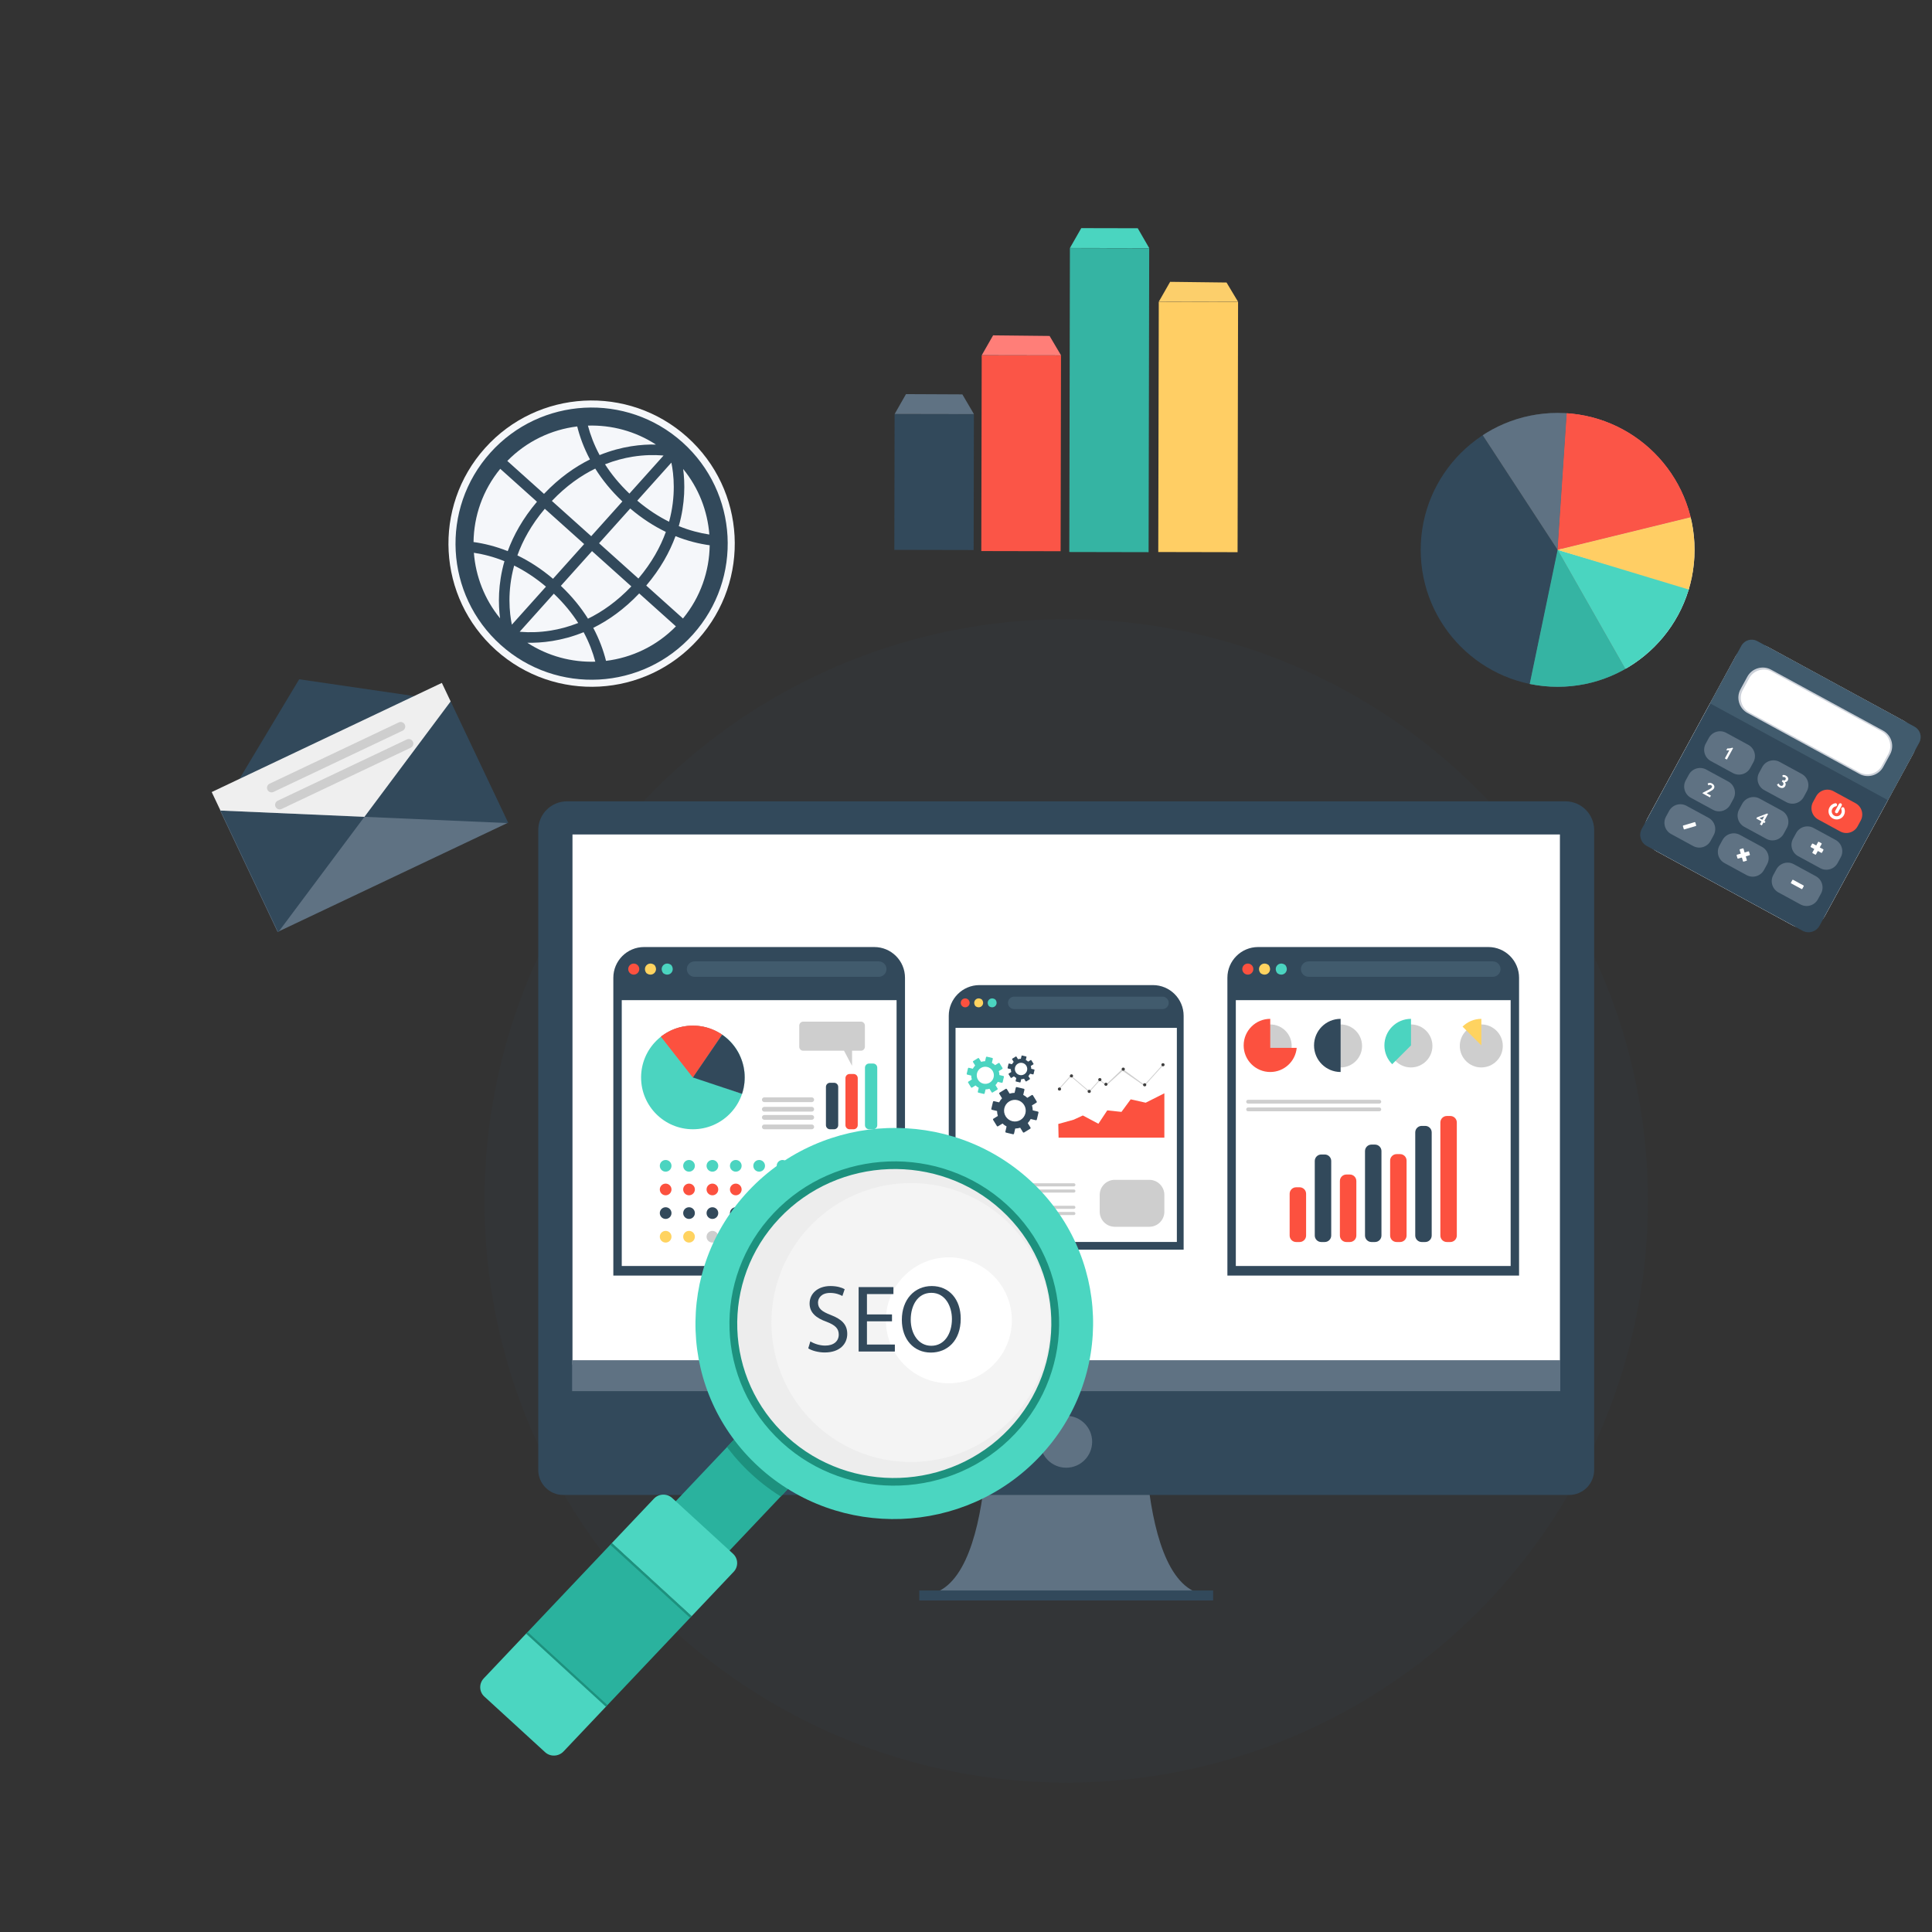<?xml version="1.0" encoding="utf-8"?>
<!-- Generator: Adobe Illustrator 16.0.0, SVG Export Plug-In . SVG Version: 6.00 Build 0)  -->
<!DOCTYPE svg PUBLIC "-//W3C//DTD SVG 1.1//EN" "http://www.w3.org/Graphics/SVG/1.1/DTD/svg11.dtd">
<svg version="1.1" xmlns="http://www.w3.org/2000/svg" xmlns:xlink="http://www.w3.org/1999/xlink" x="0px" y="0px" width="800px"
	 height="800px" viewBox="0 0 800 800" enable-background="new 0 0 800 800" xml:space="preserve">
<rect x="0" y="0" width="800" height="800" fill="#333333" stroke="none"/>
<g id="Background">
</g>
<g id="Objects">
	<g>
		<circle opacity="0.1" fill-rule="evenodd" clip-rule="evenodd" fill="#32495B" cx="441.49" cy="497.27" r="240.878"/>
		<g>
			<g>
				<g>
					<path fill="#5F7283" d="M474.021,568.112h-22.023h-21.015h-22.024c0,0,5.253,92.321-27.077,92.321h49.101h21.015H501.1
						C468.769,660.434,474.021,568.112,474.021,568.112z"/>
					<g>
						<path fill="#32495B" d="M648.215,331.815H234.767c-6.567,0-11.891,5.324-11.891,11.891v243.617v2.439v18.903
							c0,5.727,4.641,10.367,10.367,10.367h416.497c5.726,0,10.367-4.641,10.367-10.367v-18.903v-2.439V343.706
							C660.106,337.139,654.781,331.815,648.215,331.815z"/>
						<rect x="237.054" y="345.535" fill="#FFFFFF" width="408.874" height="219.529"/>
					</g>
					<rect x="236.901" y="563.236" fill="#5F7283" width="409.179" height="12.805"/>
					<circle fill="#5F7283" cx="441.49" cy="597.004" r="10.748"/>
				</g>
				<rect x="380.653" y="658.585" fill="#32495B" width="121.674" height="4.14"/>
			</g>
			<g>
				<g>
					<g>
						<path fill="#32495B" d="M490.121,517.471H392.86v-96.842c0-7.026,5.696-12.723,12.724-12.723h71.813
							c7.027,0,12.724,5.696,12.724,12.723V517.471z"/>
						<rect x="395.669" y="425.619" fill="#FFFFFF" width="91.644" height="88.647"/>
						<g>
							<path fill="#FFD360" d="M406.6,413.91c1.503,1.975-0.729,4.206-2.703,2.702C402.393,414.638,404.624,412.406,406.6,413.91z"
								/>
							<g>
								<circle fill="#FC513F" cx="399.667" cy="415.261" r="1.844"/>
								<path fill="#4BD4C0" d="M412.179,413.91c1.505,1.975-0.728,4.206-2.702,2.702
									C407.973,414.638,410.205,412.406,412.179,413.91z"/>
							</g>
						</g>
						<path fill="#415B6D" d="M481.372,417.834h-61.426c-1.415,0-2.573-1.158-2.573-2.573l0,0c0-1.415,1.158-2.573,2.573-2.573
							h61.426c1.415,0,2.573,1.158,2.573,2.573l0,0C483.945,416.676,482.787,417.834,481.372,417.834z"/>
					</g>
					<g>
						<path fill="#32495B" d="M427.222,453.453l-1.842,1.134c-0.507-0.49-1.075-0.897-1.685-1.218l0.5-2.105
							c0.046-0.191-0.073-0.387-0.267-0.433l-2.879-0.685c-0.193-0.045-0.388,0.074-0.433,0.267l-0.501,2.106
							c-0.688,0.011-1.38,0.118-2.054,0.328l-1.133-1.842c-0.104-0.168-0.326-0.222-0.495-0.116l-2.52,1.552
							c-0.17,0.104-0.222,0.324-0.118,0.494l1.134,1.842c-0.489,0.506-0.896,1.077-1.215,1.685l-2.106-0.5
							c-0.193-0.047-0.388,0.073-0.433,0.267l-0.686,2.879c-0.045,0.192,0.074,0.387,0.267,0.434l2.105,0.499
							c0.013,0.688,0.12,1.381,0.329,2.054l-1.841,1.135c-0.17,0.104-0.222,0.325-0.118,0.494l1.553,2.52
							c0.104,0.17,0.325,0.222,0.494,0.117l1.841-1.134c0.508,0.49,1.077,0.896,1.687,1.216l-0.501,2.107
							c-0.046,0.191,0.074,0.387,0.267,0.432l2.879,0.686c0.193,0.045,0.387-0.074,0.434-0.268l0.5-2.105
							c0.688-0.012,1.379-0.119,2.053-0.328l1.135,1.842c0.104,0.169,0.324,0.221,0.493,0.116l2.52-1.552
							c0.17-0.104,0.223-0.325,0.118-0.494l-1.134-1.841c0.49-0.507,0.896-1.077,1.217-1.686l2.106,0.499
							c0.191,0.047,0.386-0.072,0.432-0.267l0.685-2.878c0.046-0.193-0.073-0.387-0.267-0.434l-2.105-0.5
							c-0.012-0.688-0.119-1.379-0.328-2.053l1.842-1.134c0.169-0.104,0.221-0.326,0.116-0.495l-1.551-2.52
							C427.612,453.4,427.391,453.35,427.222,453.453z M422.604,463.727c-2.11,1.301-4.875,0.645-6.175-1.467
							c-1.3-2.109-0.644-4.875,1.467-6.175c2.111-1.3,4.875-0.642,6.175,1.467C425.371,459.662,424.715,462.428,422.604,463.727z"/>
						<path fill="#32495B" d="M426.779,438.953l-1.053,0.648c-0.29-0.279-0.616-0.514-0.964-0.695l0.286-1.203
							c0.026-0.111-0.042-0.221-0.152-0.248l-1.646-0.392c-0.11-0.026-0.221,0.043-0.246,0.153l-0.287,1.203
							c-0.394,0.007-0.788,0.068-1.174,0.188l-0.647-1.053c-0.061-0.096-0.187-0.127-0.283-0.067l-1.44,0.888
							c-0.097,0.061-0.127,0.187-0.067,0.283l0.649,1.052c-0.281,0.292-0.514,0.616-0.696,0.965l-1.204-0.286
							c-0.11-0.027-0.221,0.041-0.247,0.152l-0.391,1.645c-0.027,0.111,0.041,0.221,0.151,0.248l1.204,0.285
							c0.008,0.394,0.067,0.789,0.188,1.174l-1.054,0.648c-0.097,0.06-0.126,0.186-0.066,0.284l0.887,1.439
							c0.061,0.097,0.187,0.126,0.283,0.067l1.052-0.648c0.291,0.279,0.616,0.512,0.965,0.695l-0.287,1.203
							c-0.025,0.111,0.042,0.221,0.152,0.248l1.646,0.391c0.109,0.025,0.22-0.041,0.247-0.152l0.285-1.203
							c0.395-0.008,0.789-0.068,1.174-0.188l0.648,1.053c0.06,0.096,0.187,0.127,0.283,0.066l1.439-0.888
							c0.098-0.06,0.128-0.185,0.068-0.282l-0.649-1.051c0.281-0.291,0.514-0.617,0.696-0.965l1.203,0.285
							c0.111,0.027,0.222-0.041,0.248-0.151l0.391-1.646c0.027-0.11-0.042-0.221-0.152-0.248l-1.203-0.286
							c-0.007-0.394-0.067-0.788-0.188-1.173l1.053-0.648c0.097-0.06,0.127-0.188,0.066-0.283l-0.887-1.439
							C427.002,438.924,426.875,438.895,426.779,438.953z M424.14,444.826c-1.207,0.743-2.787,0.369-3.529-0.838
							c-0.743-1.207-0.369-2.787,0.838-3.529s2.786-0.369,3.529,0.838C425.721,442.503,425.346,444.083,424.14,444.826z"/>
						<path fill="#4BD4C0" d="M413.503,440.16l-1.454,0.896c-0.4-0.387-0.852-0.707-1.332-0.96l0.395-1.664
							c0.037-0.152-0.058-0.306-0.209-0.342l-2.275-0.54c-0.152-0.036-0.306,0.058-0.341,0.21l-0.396,1.663
							c-0.543,0.01-1.09,0.093-1.622,0.259l-0.896-1.453c-0.081-0.134-0.257-0.176-0.39-0.093l-1.991,1.226
							c-0.134,0.082-0.175,0.257-0.092,0.391l0.896,1.454c-0.388,0.401-0.708,0.851-0.962,1.331l-1.664-0.395
							c-0.151-0.036-0.305,0.058-0.341,0.211l-0.54,2.274c-0.037,0.151,0.058,0.307,0.21,0.341l1.663,0.396
							c0.01,0.545,0.094,1.09,0.26,1.622l-1.455,0.896c-0.133,0.081-0.175,0.256-0.092,0.39l1.226,1.991
							c0.082,0.134,0.257,0.175,0.391,0.092l1.454-0.896c0.401,0.387,0.851,0.709,1.332,0.962l-0.395,1.663
							c-0.036,0.152,0.058,0.306,0.21,0.342l2.275,0.541c0.152,0.036,0.306-0.059,0.341-0.211l0.396-1.662
							c0.544-0.012,1.09-0.096,1.622-0.26l0.896,1.454c0.082,0.134,0.257,0.175,0.391,0.093l1.989-1.227
							c0.135-0.082,0.176-0.256,0.094-0.391l-0.896-1.453c0.387-0.402,0.708-0.853,0.96-1.332l1.664,0.395
							c0.153,0.035,0.306-0.059,0.342-0.211l0.541-2.275c0.036-0.152-0.059-0.305-0.211-0.341l-1.663-0.395
							c-0.009-0.545-0.095-1.091-0.26-1.623l1.455-0.896c0.134-0.083,0.175-0.258,0.093-0.393l-1.227-1.988
							C413.812,440.119,413.637,440.078,413.503,440.16z M409.855,448.277c-1.667,1.027-3.852,0.509-4.878-1.159
							c-1.026-1.667-0.509-3.852,1.159-4.878c1.667-1.027,3.852-0.508,4.879,1.158C412.042,445.066,411.522,447.251,409.855,448.277
							z"/>
					</g>
					<g>
						<g>
							<path fill="#CECECE" d="M451.062,452.242l-7.66-6.493c-0.806,0.91-4.527,5.112-4.802,5.317l-0.203-0.255
								c0.213-0.164,3.024-3.317,4.862-5.397l0.109-0.123l7.664,6.496l4.355-4.831l2.568,2.179l6.856-6.574l9.066,6.653l7.663-8.5
								l0.25,0.212l-7.883,8.742l-9.067-6.266l-6.855,6.187l-2.57-2.177L451.062,452.242z"/>
						</g>
						
							<ellipse transform="matrix(0.998 -0.067 0.067 0.998 -29.147 30.306)" fill="#404040" cx="438.52" cy="450.919" rx="0.665" ry="0.645"/>
						
							<ellipse transform="matrix(0.998 -0.068 0.068 0.998 -29.064 30.937)" fill="#404040" cx="443.321" cy="445.602" rx="0.666" ry="0.644"/>
						
							<ellipse transform="matrix(0.998 -0.067 0.067 0.998 -29.204 31.155)" fill="#404040" cx="450.854" cy="451.884" rx="0.665" ry="0.645"/>
						
							<ellipse transform="matrix(0.998 -0.067 0.067 0.998 -28.831 31.388)" fill="#404040" cx="455.21" cy="447.054" rx="0.666" ry="0.645"/>
						<path fill="#404040" d="M458.608,448.928c0.024,0.354-0.253,0.662-0.62,0.686c-0.366,0.027-0.684-0.241-0.707-0.598
							c-0.024-0.355,0.254-0.663,0.621-0.688C458.268,448.304,458.585,448.57,458.608,448.928z"/>
						
							<ellipse transform="matrix(0.998 -0.068 0.068 0.998 -28.828 32.378)" fill="#404040" cx="464.761" cy="442.822" rx="0.666" ry="0.646"/>
						
							<ellipse transform="matrix(0.998 -0.066 0.066 0.998 -28.074 32.782)" fill="#404040" cx="481.514" cy="440.769" rx="0.665" ry="0.645"/>
						
							<ellipse transform="matrix(0.998 -0.067 0.067 0.998 -28.933 32.633)" fill="#404040" cx="473.773" cy="449.204" rx="0.666" ry="0.645"/>
					</g>
					<polygon fill="#FC513F" points="438.214,465.412 444.583,463.645 448.379,461.896 454.827,465.316 458.496,459.786 
						464.378,460.409 468.198,455.211 474.406,456.605 482.137,452.711 482.137,471.08 438.337,471.08 					"/>
					<g>
						<g>
							<path fill="#CECECE" d="M444.663,491.257H400.92c-0.353,0-0.641-0.289-0.641-0.642l0,0c0-0.354,0.288-0.642,0.641-0.642
								h43.743c0.354,0,0.642,0.288,0.642,0.642l0,0C445.305,490.968,445.017,491.257,444.663,491.257z"/>
							<path fill="#CECECE" d="M444.663,493.82H400.92c-0.353,0-0.641-0.288-0.641-0.641l0,0c0-0.354,0.288-0.642,0.641-0.642
								h43.743c0.354,0,0.642,0.288,0.642,0.642l0,0C445.305,493.532,445.017,493.82,444.663,493.82z"/>
						</g>
						<g>
							<path fill="#CECECE" d="M444.663,500.559H400.92c-0.353,0-0.641-0.288-0.641-0.641l0,0c0-0.353,0.288-0.642,0.641-0.642
								h43.743c0.354,0,0.642,0.289,0.642,0.642l0,0C445.305,500.271,445.017,500.559,444.663,500.559z"/>
							<path fill="#CECECE" d="M444.663,503.124H400.92c-0.353,0-0.641-0.289-0.641-0.643l0,0c0-0.352,0.288-0.641,0.641-0.641
								h43.743c0.354,0,0.642,0.289,0.642,0.641l0,0C445.305,502.835,445.017,503.124,444.663,503.124z"/>
						</g>
					</g>
					<path fill="#CECECE" d="M475.916,507.98H461.59c-3.422,0-6.222-2.799-6.222-6.223v-6.988c0-3.423,2.8-6.223,6.222-6.223h14.326
						c3.42,0,6.221,2.8,6.221,6.223v6.988C482.137,505.182,479.336,507.98,475.916,507.98z"/>
				</g>
				<g>
					<g>
						<g>
							<path fill="#32495B" d="M374.741,528.2H253.967V404.871c0-7.027,5.697-12.723,12.723-12.723h95.328
								c7.027,0,12.723,5.696,12.723,12.723V528.2z"/>
							<rect x="257.455" y="414.143" fill="#FFFFFF" width="113.799" height="110.079"/>
							<g>
								<path fill="#FFD360" d="M271.027,399.604c1.867,2.452-0.904,5.223-3.355,3.355
									C265.805,400.508,268.576,397.736,271.027,399.604z"/>
								<g>
									<circle fill="#FC513F" cx="262.42" cy="401.281" r="2.29"/>
									<path fill="#4BD4C0" d="M277.957,399.604c1.868,2.452-0.904,5.223-3.355,3.355
										C272.734,400.508,275.505,397.736,277.957,399.604z"/>
								</g>
							</g>
							<path fill="#415B6D" d="M363.877,404.477h-76.276c-1.758,0-3.195-1.438-3.195-3.195l0,0c0-1.758,1.438-3.195,3.195-3.195
								h76.276c1.757,0,3.196,1.438,3.196,3.195l0,0C367.073,403.039,365.635,404.477,363.877,404.477z"/>
						</g>
						<g>
							<g>
								<defs>
									<circle id="SVGID_1_" cx="286.911" cy="446.152" r="21.45"/>
								</defs>
								<clipPath id="SVGID_2_">
									<use xlink:href="#SVGID_1_"  overflow="visible"/>
								</clipPath>
								<circle clip-path="url(#SVGID_2_)" fill="#4BD4C0" cx="286.911" cy="446.152" r="21.45"/>
								<g clip-path="url(#SVGID_2_)">
									<g>
										<polygon fill="#F76666" points="286.911,446.152 305.932,418.328 268.902,423.143 										"/>
										<polygon fill="#FFFFFF" points="317.98,456.53 286.799,445.848 315.391,432.485 										"/>
									</g>
									<g>
										<polygon fill="#FC513F" points="286.911,446.152 305.932,418.328 268.902,423.143 										"/>
										<polygon fill="#32495B" points="317.98,456.53 286.911,446.152 305.932,418.328 										"/>
									</g>
								</g>
							</g>
							<g>
								<path fill="#FC513F" d="M353.471,467.608h-1.688c-0.934,0-1.698-0.766-1.698-1.698v-19.491c0-0.935,0.764-1.698,1.698-1.698
									h1.688c0.935,0,1.699,0.764,1.699,1.698v19.491C355.17,466.843,354.406,467.608,353.471,467.608z"/>
								<g>
									<path fill="#32495B" d="M345.388,467.608h-1.689c-0.934,0-1.699-0.766-1.699-1.698v-15.857
										c0-0.934,0.765-1.699,1.699-1.699h1.689c0.934,0,1.699,0.766,1.699,1.699v15.857
										C347.087,466.843,346.322,467.608,345.388,467.608z"/>
									<path fill="#4BD4C0" d="M361.555,467.608h-1.689c-0.934,0-1.699-0.766-1.699-1.698v-23.82c0-0.934,0.765-1.699,1.699-1.699
										h1.689c0.934,0,1.698,0.766,1.698,1.699v23.82C363.253,466.843,362.489,467.608,361.555,467.608z"/>
								</g>
							</g>
							<path fill="#CECECE" d="M356.498,423.037h-23.909c-0.901,0-1.637,0.738-1.637,1.639v8.768c0,0.9,0.736,1.639,1.637,1.639
								h16.91c1.393,2.754,3.324,6.25,3.324,6.25v-6.25h3.675c0.901,0,1.637-0.738,1.637-1.639v-8.768
								C358.135,423.775,357.399,423.037,356.498,423.037z"/>
							<g>
								<g>
									<path fill="#CECECE" d="M336.125,463.672h-19.638c-0.541,0-0.984-0.443-0.984-0.982l0,0c0-0.543,0.443-0.984,0.984-0.984
										h19.638c0.542,0,0.984,0.441,0.984,0.984l0,0C337.108,463.229,336.666,463.672,336.125,463.672z"/>
									<path fill="#CECECE" d="M336.125,467.608h-19.638c-0.541,0-0.984-0.443-0.984-0.983l0,0c0-0.542,0.443-0.984,0.984-0.984
										h19.638c0.542,0,0.984,0.442,0.984,0.984l0,0C337.108,467.165,336.666,467.608,336.125,467.608z"/>
								</g>
								<g>
									<path fill="#CECECE" d="M336.125,456.361h-19.638c-0.541,0-0.984-0.443-0.984-0.984l0,0c0-0.541,0.443-0.984,0.984-0.984
										h19.638c0.542,0,0.984,0.443,0.984,0.984l0,0C337.108,455.918,336.666,456.361,336.125,456.361z"/>
									<path fill="#CECECE" d="M336.125,460.296h-19.638c-0.541,0-0.984-0.441-0.984-0.983l0,0c0-0.54,0.443-0.984,0.984-0.984
										h19.638c0.542,0,0.984,0.444,0.984,0.984l0,0C337.108,459.854,336.666,460.296,336.125,460.296z"/>
								</g>
							</g>
						</g>
						<g>
							<g>
								<circle fill="#4BD4C0" cx="275.631" cy="482.742" r="2.42"/>
								<circle fill="#4BD4C0" cx="285.312" cy="482.742" r="2.42"/>
								<circle fill="#4BD4C0" cx="294.993" cy="482.742" r="2.421"/>
								<circle fill="#4BD4C0" cx="304.674" cy="482.742" r="2.42"/>
								<circle fill="#4BD4C0" cx="314.354" cy="482.742" r="2.42"/>
								<circle fill="#4BD4C0" cx="324.035" cy="482.742" r="2.42"/>
								<circle fill="#4BD4C0" cx="333.716" cy="482.742" r="2.42"/>
								<circle fill="#4BD4C0" cx="343.396" cy="482.742" r="2.42"/>
								<circle fill="#CECECE" cx="353.078" cy="482.742" r="2.42"/>
							</g>
							<g>
								<circle fill="#FC513F" cx="275.631" cy="492.528" r="2.42"/>
								<circle fill="#FC513F" cx="285.312" cy="492.528" r="2.42"/>
								<circle fill="#FC513F" cx="294.993" cy="492.528" r="2.421"/>
								<circle fill="#FC513F" cx="304.674" cy="492.528" r="2.42"/>
								<circle fill="#FC513F" cx="314.354" cy="492.528" r="2.42"/>
								<circle fill="#CECECE" cx="324.035" cy="492.528" r="2.42"/>
								<circle fill="#CECECE" cx="333.716" cy="492.528" r="2.42"/>
								<circle fill="#CECECE" cx="343.396" cy="492.528" r="2.42"/>
								<circle fill="#CECECE" cx="353.078" cy="492.528" r="2.42"/>
							</g>
							<g>
								<circle fill="#32495B" cx="275.631" cy="502.314" r="2.42"/>
								<circle fill="#32495B" cx="285.312" cy="502.314" r="2.42"/>
								<circle fill="#32495B" cx="294.993" cy="502.314" r="2.421"/>
								<circle fill="#32495B" cx="304.674" cy="502.314" r="2.42"/>
								<circle fill="#32495B" cx="314.354" cy="502.314" r="2.42"/>
								<circle fill="#32495B" cx="324.035" cy="502.314" r="2.42"/>
								<circle fill="#CECECE" cx="333.716" cy="502.314" r="2.42"/>
								<circle fill="#CECECE" cx="343.396" cy="502.314" r="2.42"/>
								<circle fill="#CECECE" cx="353.078" cy="502.314" r="2.42"/>
							</g>
							<g>
								<circle fill="#FFD360" cx="275.631" cy="512.102" r="2.42"/>
								<circle fill="#FFD360" cx="285.312" cy="512.102" r="2.42"/>
								<circle fill="#CECECE" cx="294.993" cy="512.102" r="2.421"/>
								<circle fill="#CECECE" cx="304.674" cy="512.102" r="2.42"/>
								<circle fill="#CECECE" cx="314.354" cy="512.102" r="2.42"/>
								<circle fill="#CECECE" cx="324.035" cy="512.102" r="2.42"/>
								<circle fill="#CECECE" cx="333.716" cy="512.102" r="2.42"/>
								<circle fill="#CECECE" cx="343.396" cy="512.102" r="2.42"/>
								<circle fill="#CECECE" cx="353.078" cy="512.102" r="2.42"/>
							</g>
						</g>
					</g>
					<g>
						<g>
							<path fill="#32495B" d="M629.014,528.2H508.239V404.871c0-7.027,5.697-12.723,12.724-12.723h95.329
								c7.025,0,12.722,5.696,12.722,12.723V528.2z"/>
							<rect x="511.728" y="414.143" fill="#FFFFFF" width="113.8" height="110.079"/>
							<g>
								<path fill="#FFD360" d="M525.3,399.604c1.868,2.452-0.903,5.223-3.355,3.355C520.077,400.508,522.848,397.736,525.3,399.604
									z"/>
								<g>
									<circle fill="#FC513F" cx="516.693" cy="401.281" r="2.292"/>
									<path fill="#4BD4C0" d="M532.229,399.604c1.867,2.452-0.904,5.223-3.355,3.355
										C527.006,400.508,529.778,397.736,532.229,399.604z"/>
								</g>
							</g>
							<path fill="#415B6D" d="M618.15,404.477h-76.276c-1.758,0-3.196-1.438-3.196-3.195l0,0c0-1.758,1.438-3.195,3.196-3.195
								h76.276c1.757,0,3.195,1.438,3.195,3.195l0,0C621.346,403.039,619.907,404.477,618.15,404.477z"/>
						</g>
						<g>
							<path fill="#FC513F" d="M540.829,494.312v17.3c0,1.474-1.206,2.684-2.683,2.684H536.7c-1.477,0-2.684-1.21-2.684-2.684v-17.3
								c0-1.475,1.207-2.684,2.684-2.684h1.446C539.623,491.628,540.829,492.837,540.829,494.312z"/>
							<path fill="#32495B" d="M551.23,480.734v30.877c0,1.474-1.207,2.684-2.684,2.684h-1.444c-1.477,0-2.685-1.21-2.685-2.684
								v-30.876c0-1.476,1.208-2.684,2.685-2.684h1.444C550.023,478.052,551.23,479.26,551.23,480.734z"/>
							<path fill="#FC513F" d="M561.632,489.025v22.586c0,1.474-1.208,2.684-2.683,2.684h-1.445c-1.478,0-2.686-1.21-2.686-2.684
								v-22.586c0-1.476,1.208-2.684,2.686-2.684h1.445C560.424,486.342,561.632,487.55,561.632,489.025z"/>
							<path fill="#32495B" d="M572.033,476.631v34.98c0,1.474-1.207,2.684-2.684,2.684h-1.446c-1.475,0-2.683-1.21-2.683-2.684
								v-34.98c0-1.477,1.208-2.684,2.683-2.684h1.446C570.826,473.947,572.033,475.154,572.033,476.631z"/>
							<path fill="#FC513F" d="M582.436,480.576v31.035c0,1.474-1.208,2.684-2.685,2.684h-1.445c-1.477,0-2.685-1.21-2.685-2.684
								v-31.035c0-1.475,1.208-2.682,2.685-2.682h1.445C581.228,477.895,582.436,479.102,582.436,480.576z"/>
							<path fill="#32495B" d="M592.835,468.895v42.717c0,1.474-1.207,2.684-2.683,2.684h-1.445c-1.477,0-2.684-1.21-2.684-2.684
								v-42.717c0-1.477,1.207-2.684,2.684-2.684h1.445C591.628,466.211,592.835,467.418,592.835,468.895z"/>
							<path fill="#FC513F" d="M603.237,464.79v46.821c0,1.474-1.208,2.684-2.684,2.684h-1.446c-1.476,0-2.684-1.21-2.684-2.684
								V464.79c0-1.476,1.208-2.685,2.684-2.685h1.446C602.029,462.105,603.237,463.314,603.237,464.79z"/>
						</g>
						<g>
							<g>
								<circle fill="#CECECE" cx="525.958" cy="433.102" r="8.904"/>
								<path fill="#FC513F" d="M525.984,433.898v-12.018c-6.08,0-11.009,4.927-11.009,11.006c0,6.08,4.929,11.008,11.009,11.008
									c5.737,0,10.445-4.391,10.956-9.996H525.984z"/>
							</g>
							<g>
								<circle fill="#CECECE" cx="555.098" cy="433.102" r="8.903"/>
								<path fill="#32495B" d="M555.123,421.881c-6.08,0-11.008,4.927-11.008,11.006c0,6.08,4.928,11.008,11.008,11.008V421.881z"
									/>
							</g>
							<g>
								<circle fill="#CECECE" cx="584.235" cy="433.102" r="8.903"/>
								<path fill="#4BD4C0" d="M576.479,440.67l7.783-7.783v-11.006c-6.08,0-11.009,4.927-11.009,11.006
									C573.253,435.927,574.485,438.68,576.479,440.67z"/>
							</g>
							<g>
								<circle fill="#CECECE" cx="613.375" cy="433.102" r="8.904"/>
								<path fill="#FFD360" d="M613.399,421.881c-3.04,0-5.791,1.231-7.784,3.223l7.784,7.783V421.881z"/>
							</g>
						</g>
						<g>
							<path fill="#CECECE" d="M571.139,456.986H516.82c-0.437,0-0.796-0.359-0.796-0.796l0,0c0-0.438,0.359-0.797,0.796-0.797
								h54.318c0.438,0,0.797,0.358,0.797,0.797l0,0C571.936,456.627,571.577,456.986,571.139,456.986z"/>
							<path fill="#CECECE" d="M571.139,460.17H516.82c-0.437,0-0.796-0.357-0.796-0.795l0,0c0-0.438,0.359-0.797,0.796-0.797
								h54.318c0.438,0,0.797,0.358,0.797,0.797l0,0C571.936,459.813,571.577,460.17,571.139,460.17z"/>
						</g>
					</g>
				</g>
			</g>
		</g>
		<g>
			<g>
				<circle fill="#EDEDED" cx="370.303" cy="548.039" r="75.475"/>
				<circle fill="#F4F4F4" cx="377.183" cy="547.635" r="57.753"/>
				<circle fill="#FFFFFF" cx="392.908" cy="546.71" r="26.074"/>
			</g>
			<path fill="#2AB29E" d="M283.914,654.494l-15.329-14.039c-1.945-1.781-2.052-4.806-0.24-6.721l40.604-42.878
				c1.754-1.854,4.729-1.959,6.609-0.235l15.33,14.041c1.944,1.78,2.052,4.803,0.239,6.719l-40.604,42.879
				C288.769,656.111,285.795,656.219,283.914,654.494z"/>
			<g>
				<defs>
					<path id="SVGID_3_" d="M280.996,657.576l-15.329-14.04c-1.945-1.78-2.052-4.805-0.239-6.72l40.604-42.879
						c1.754-1.853,4.729-1.958,6.61-0.234l15.329,14.039c1.945,1.781,2.052,4.806,0.239,6.721l-40.604,42.879
						C285.851,659.194,282.876,659.299,280.996,657.576z"/>
				</defs>
				<clipPath id="SVGID_4_">
					<use xlink:href="#SVGID_3_"  overflow="visible"/>
				</clipPath>
				<path clip-path="url(#SVGID_4_)" fill="#1D917E" d="M423.69,491.918c-33.24-30.444-85.337-28.566-116.362,4.195
					c-31.024,32.763-29.229,84.004,4.011,114.449c33.24,30.443,85.336,28.566,116.361-4.197
					C458.726,573.603,456.93,522.362,423.69,491.918z M327.391,593.611c-23.744-21.745-25.026-58.346-2.866-81.747
					c22.161-23.401,59.373-24.743,83.115-2.997c23.743,21.745,25.025,58.347,2.865,81.747
					C388.344,614.018,351.133,615.358,327.391,593.611z"/>
			</g>
			<polygon fill="#2AB29E" points="251.065,706.528 218.027,676.271 253.35,638.969 286.387,669.229 			"/>
			<path fill="#4BD6C1" d="M200.323,694.966c-2.044,2.157-1.953,5.537,0.201,7.512l25.204,23.085
				c2.154,1.973,5.589,1.821,7.633-0.336l17.704-18.698l-33.038-30.258L200.323,694.966z"/>
			<path fill="#4BD6C1" d="M303.546,643.386L278.343,620.3c-2.155-1.973-5.563-1.851-7.573,0.272l-17.42,18.396l33.038,30.26
				l17.42-18.395C305.818,648.71,305.701,645.357,303.546,643.386z"/>
			<polygon fill="#1D917E" points="285.739,669.914 252.701,639.653 253.35,638.969 286.387,669.229 			"/>
			<polygon fill="#1D917E" points="250.883,706.723 217.845,676.462 218.494,675.776 251.532,706.036 			"/>
			<path fill="#4BD6C1" d="M426.478,488.718c-33.239-30.446-85.335-28.566-116.36,4.195c-31.024,32.763-29.229,84.002,4.01,114.447
				c33.24,30.444,85.336,28.567,116.361-4.197C461.513,570.402,459.718,519.161,426.478,488.718z M356.885,613.429
				c-36.114-7.411-59.383-42.694-51.972-78.809c7.411-36.113,42.694-59.382,78.808-51.972s59.381,42.694,51.971,78.809
				S392.998,620.839,356.885,613.429z"/>
			<path fill="#1D917E" d="M323.707,597.245c-27.528-25.213-29.021-67.798-3.327-94.932c25.693-27.132,68.991-28.694,96.52-3.48
				c27.527,25.212,29.021,67.799,3.327,94.931C394.533,620.896,351.235,622.457,323.707,597.245z M414.7,501.156
				c-26.229-24.025-67.483-22.536-91.964,3.315c-24.48,25.851-23.059,66.428,3.169,90.451c26.229,24.022,67.484,22.535,91.963-3.316
				C442.35,565.754,440.928,525.178,414.7,501.156z"/>
			<g>
				<g>
					<path fill="#32495B" d="M335.553,555.439c1.543,0.949,3.8,1.741,6.175,1.741c3.522,0,5.581-1.86,5.581-4.552
						c0-2.494-1.425-3.919-5.027-5.304c-4.354-1.544-7.045-3.8-7.045-7.561c0-4.155,3.443-7.243,8.628-7.243
						c2.731,0,4.71,0.634,5.897,1.307l-0.95,2.81c-0.871-0.475-2.652-1.267-5.066-1.267c-3.642,0-5.027,2.178-5.027,3.998
						c0,2.493,1.623,3.721,5.304,5.146c4.512,1.741,6.808,3.919,6.808,7.837c0,4.117-3.048,7.679-9.341,7.679
						c-2.573,0-5.383-0.752-6.808-1.702L335.553,555.439z"/>
					<path fill="#32495B" d="M369.356,547.127h-10.371v9.618h11.558v2.89h-15.001v-26.678h14.407v2.89h-10.964v8.431h10.371V547.127
						z"/>
					<path fill="#32495B" d="M397.815,546.019c0,9.183-5.581,14.052-12.389,14.052c-7.045,0-11.993-5.462-11.993-13.537
						c0-8.471,5.265-14.012,12.389-14.012C393.105,532.521,397.815,538.103,397.815,546.019z M377.114,546.454
						c0,5.7,3.087,10.806,8.51,10.806c5.462,0,8.55-5.026,8.55-11.083c0-5.304-2.771-10.845-8.51-10.845
						C379.964,535.332,377.114,540.596,377.114,546.454z"/>
				</g>
			</g>
		</g>
		<g id="_x31_2">
			<g>
				<g>
					<g>
						<g>
							
								<rect x="370.407" y="171.456" transform="matrix(1 0.002 -0.002 1 0.372 -0.719)" fill-rule="evenodd" clip-rule="evenodd" fill="#32495B" width="32.836" height="56.205"/>
							<polygon fill-rule="evenodd" clip-rule="evenodd" fill="#5F7283" points="398.492,163.302 375.151,163.194 370.459,171.425 
								403.297,171.486 							"/>
						</g>
						<g>
							
								<rect x="406.446" y="147.121" transform="matrix(1 0.002 -0.002 1 0.349 -0.785)" fill-rule="evenodd" clip-rule="evenodd" fill="#FB5547" width="32.843" height="81.034"/>
							<polygon fill-rule="evenodd" clip-rule="evenodd" fill="#FF7E78" points="434.614,139.113 411.221,138.863 406.521,147.091 
								439.365,147.151 							"/>
						</g>
						<g>
							
								<rect x="442.92" y="102.717" transform="matrix(1 0.002 -0.002 1 0.311 -0.86)" fill-rule="evenodd" clip-rule="evenodd" fill="#35B4A3" width="32.836" height="125.832"/>
							<polygon fill-rule="evenodd" clip-rule="evenodd" fill="#4AD5C0" points="471.117,94.514 447.733,94.464 443.038,102.686 
								475.872,102.748 							"/>
						</g>
						<g>
							
								<rect x="479.737" y="124.952" transform="matrix(1 0.002 -0.002 1 0.335 -0.937)" fill-rule="evenodd" clip-rule="evenodd" fill="#FFCE64" width="32.838" height="103.607"/>
							<polygon fill-rule="evenodd" clip-rule="evenodd" fill="#FCCF6B" points="507.888,116.984 484.528,116.7 479.834,124.921 
								512.674,124.982 							"/>
						</g>
					</g>
				</g>
			</g>
		</g>
		<g>
			<defs>
				<circle id="SVGID_5_" cx="644.98" cy="227.688" r="56.698"/>
			</defs>
			<clipPath id="SVGID_6_">
				<use xlink:href="#SVGID_5_"  overflow="visible"/>
			</clipPath>
			<circle clip-path="url(#SVGID_6_)" fill="#32495B" cx="644.98" cy="227.688" r="56.698"/>
			<g clip-path="url(#SVGID_6_)">
				<g>
					<polygon fill="#686868" points="645.297,226.891 627.382,312.29 687.801,302.943 					"/>
					<polygon fill="#404040" points="644.98,227.688 602.646,162.877 650.152,150.626 					"/>
					<polygon fill="#F76666" points="644.98,227.688 731.516,206.506 650.152,150.626 					"/>
					<polygon fill="#FFFFFF" points="687.801,302.943 645.297,226.891 725.141,251.056 					"/>
					<polygon fill="#DBDBDB" points="723.918,251.577 731.516,206.506 644.98,227.688 					"/>
				</g>
				<g>
					<polygon fill="#35B4A3" points="644.98,227.688 627.382,312.29 687.801,302.943 					"/>
					<polygon fill="#5F7283" points="644.98,227.688 602.646,162.877 650.152,150.626 					"/>
					<polygon fill="#FB5547" points="644.98,227.688 731.516,206.506 650.152,150.626 					"/>
					<polygon fill="#4AD5C0" points="687.801,302.943 644.98,227.688 725.141,251.056 					"/>
					<polygon fill="#FFCE64" points="723.918,251.577 731.516,206.506 644.98,227.688 					"/>
				</g>
			</g>
		</g>
		<g id="_x33_">
			<g>
				<path fill="#F5F7FA" d="M284.554,180.983c-24.38-21.863-61.848-19.825-83.711,4.551c-21.858,24.371-19.826,61.844,4.553,83.708
					c24.374,21.859,61.848,19.82,83.708-4.548C310.964,240.316,308.927,202.844,284.554,180.983z"/>
				<path fill="#32495B" d="M283.005,182.71c-23.421-21.006-59.428-19.049-80.435,4.373c-21.004,23.42-19.047,59.428,4.375,80.435
					c23.418,21.003,59.429,19.048,80.433-4.372C308.384,239.724,306.424,203.714,283.005,182.71z M282.803,256.108l-15.206-13.637
					c5.905-6.964,9.718-13.925,12.111-20.46c5.003,2.003,9.792,3.172,14.161,3.768C293.725,236.52,290.08,247.237,282.803,256.108z
					 M278.003,191.557c0.985,4.796,1.979,13.761-0.954,24.481c-4.291-2.128-8.72-4.971-13.172-8.731L278.003,191.557z
					 M282.879,194.192c6.463,7.902,10.093,17.411,10.847,27.141c-3.922-0.59-8.188-1.67-12.657-3.481
					C283.799,208.281,283.631,199.901,282.879,194.192z M261.875,189.122c4.966-0.803,9.183-0.778,12.141-0.551
					c0.262,0.021,0.501,0.045,0.74,0.067l-14.13,15.754c-4.22-4.017-7.521-8.106-10.102-12.137
					C254.558,190.665,258.4,189.688,261.875,189.122z M248.282,188.445c-2.288-4.249-3.826-8.37-4.837-12.208
					c9.756-0.304,19.602,2.274,28.157,7.841C265.842,183.947,257.496,184.693,248.282,188.445z M257.711,207.645l-12.903,14.386
					l-16.288-14.608c5.97-6.275,12.105-10.528,17.96-13.385C249.313,198.575,252.992,203.175,257.711,207.645z M241.889,225.285
					l-12.898,14.38c-4.957-4.208-9.93-7.362-14.751-9.691c2.211-6.138,5.781-12.707,11.354-19.303L241.889,225.285z
					 M226.074,242.918l-14.125,15.75c-0.986-4.795-1.979-13.761,0.954-24.481C217.192,236.317,221.62,239.156,226.074,242.918z
					 M207.068,256.033c-6.459-7.9-10.094-17.411-10.845-27.138c3.92,0.588,8.189,1.665,12.658,3.48
					C206.148,241.944,206.316,250.324,207.068,256.033z M228.072,261.103c-4.963,0.806-9.178,0.778-12.14,0.548
					c-0.26-0.016-0.5-0.039-0.74-0.062l14.132-15.756c4.219,4.017,7.521,8.108,10.099,12.137
					C235.39,259.558,231.549,260.538,228.072,261.103z M241.67,261.779c2.288,4.248,3.819,8.373,4.833,12.207
					c-9.754,0.305-19.602-2.272-28.156-7.836C224.107,266.276,232.45,265.533,241.67,261.779z M232.241,242.581l12.898-14.38
					l16.288,14.608c-5.969,6.27-12.105,10.522-17.956,13.378C240.634,251.647,236.96,247.05,232.241,242.581z M248.058,224.945
					l12.903-14.386c4.957,4.209,9.928,7.366,14.752,9.692c-2.214,6.14-5.785,12.706-11.363,19.306L248.058,224.945z
					 M239.013,176.579c1.062,4.275,2.748,8.913,5.281,13.669c-6.24,3.085-12.743,7.633-19.03,14.254l-15.201-13.634
					C218.089,182.669,228.352,177.887,239.013,176.579z M207.144,194.124l15.205,13.636c-5.902,6.962-9.718,13.92-12.106,20.455
					c-5.005-2-9.797-3.173-14.161-3.768C196.222,213.711,199.869,202.985,207.144,194.124z M250.938,273.647
					c-1.068-4.275-2.75-8.911-5.281-13.669c6.235-3.086,12.741-7.63,19.021-14.252l15.205,13.637
					C271.858,267.554,261.596,272.343,250.938,273.647z"/>
				<g>
					<path fill="#F5F7FA" d="M187.494,228.234c-0.795-14.716,4.012-29.715,14.628-41.552l0,0
						c10.618-11.839,25.013-18.249,39.73-19.05l0,0c14.712-0.798,29.716,4.011,41.555,14.624l0,0
						c11.837,10.623,18.243,25.013,19.045,39.728l0,0c0.798,14.716-4.014,29.72-14.633,41.559l0,0
						c-10.616,11.836-25.005,18.243-39.722,19.046l0,0l-0.034-0.604l0.034,0.604c-14.717,0.798-29.717-4.008-41.558-14.627l0,0
						C194.705,257.345,188.297,242.951,187.494,228.234L187.494,228.234z M241.914,168.835
						c-14.412,0.792-28.493,7.057-38.893,18.652l0,0c-10.397,11.591-15.101,26.272-14.322,40.681l0,0
						c0.791,14.411,7.056,28.497,18.648,38.893l0,0c11.594,10.398,26.272,15.099,40.687,14.323l0,0l0,0
						c14.411-0.785,28.495-7.054,38.891-18.646l0,0c10.4-11.596,15.103-26.273,14.324-40.688l0,0
						c-0.791-14.414-7.057-28.496-18.649-38.896l0,0C271.006,172.761,256.327,168.058,241.914,168.835L241.914,168.835z"/>
				</g>
			</g>
		</g>
		<g>
			<g id="_x3C_Gruppo_x3E_">
				<g>
					<g>
						
							<linearGradient id="SVGID_7_" gradientUnits="userSpaceOnUse" x1="601.846" y1="425.797" x2="601.846" y2="479.79" gradientTransform="matrix(0.878 0.478 -0.478 0.878 406.067 -325.197)">
							<stop  offset="0" style="stop-color:#F2F2F2"/>
							<stop  offset="0.258" style="stop-color:#F0F0F0"/>
							<stop  offset="0.397" style="stop-color:#E8E8E8"/>
							<stop  offset="0.508" style="stop-color:#DADADA"/>
							<stop  offset="0.604" style="stop-color:#C7C7C7"/>
							<stop  offset="0.691" style="stop-color:#AEAEAE"/>
							<stop  offset="0.77" style="stop-color:#8F8F8F"/>
							<stop  offset="0.845" style="stop-color:#6A6A6A"/>
							<stop  offset="0.915" style="stop-color:#3F3F3F"/>
							<stop  offset="0.98" style="stop-color:#101010"/>
							<stop  offset="1" style="stop-color:#000000"/>
						</linearGradient>
						<path fill="url(#SVGID_7_)" d="M788.27,298.489l-56.144-30.553c-4.808-2.617-10.881-0.825-13.498,3.981l-36.544,67.15
							c-2.616,4.807-0.824,10.882,3.984,13.499l56.143,30.554c4.81,2.616,10.886,0.823,13.502-3.984l36.544-67.151
							C794.872,307.18,793.079,301.106,788.27,298.489z"/>
						
							<linearGradient id="SVGID_8_" gradientUnits="userSpaceOnUse" x1="624.318" y1="413.303" x2="662.368" y2="413.303" gradientTransform="matrix(0.878 0.478 -0.478 0.878 406.067 -325.197)">
							<stop  offset="0" style="stop-color:#FFFFFF"/>
							<stop  offset="0.254" style="stop-color:#FDFDFD"/>
							<stop  offset="0.391" style="stop-color:#F5F5F5"/>
							<stop  offset="0.5" style="stop-color:#E7E7E7"/>
							<stop  offset="0.595" style="stop-color:#D4D4D4"/>
							<stop  offset="0.681" style="stop-color:#BBBBBB"/>
							<stop  offset="0.759" style="stop-color:#9C9C9C"/>
							<stop  offset="0.832" style="stop-color:#777777"/>
							<stop  offset="0.902" style="stop-color:#4C4C4C"/>
							<stop  offset="0.965" style="stop-color:#1D1D1D"/>
							<stop  offset="1" style="stop-color:#000000"/>
						</linearGradient>
						<path fill="url(#SVGID_8_)" d="M788.27,298.489l-56.144-30.553c-4.808-2.617-10.881-0.825-13.498,3.981l-36.544,67.15
							c-2.616,4.807-0.824,10.882,3.984,13.499l56.143,30.554c4.81,2.616,10.886,0.823,13.502-3.984l36.544-67.151
							C794.872,307.18,793.079,301.106,788.27,298.489z"/>
						<path fill="#32495B" d="M792.471,300.775l-64.542-35.124c-2.5-1.36-5.658-0.429-7.019,2.071l-41.111,75.542
							c-1.359,2.499-0.428,5.657,2.071,7.018l64.54,35.123c2.5,1.36,5.658,0.428,7.018-2.071l41.113-75.545
							C795.899,305.291,794.969,302.135,792.471,300.775z"/>
						<g>
							<g>
								<path fill="#415B6D" d="M794.745,307.414c1.247-2.292,0.393-5.187-1.898-6.434l-65.293-35.532
									c-2.292-1.249-5.19-0.393-6.439,1.9l-13.01,23.909l73.628,40.069L794.745,307.414z"/>
							</g>
						</g>
						<path fill="#CCD1D9" d="M779.725,302.513l-46.339-25.217c-3.512-1.912-7.947-0.601-9.858,2.91l-2.826,5.195
							c-1.911,3.509-0.602,7.946,2.91,9.857l46.338,25.218c3.513,1.912,7.952,0.603,9.861-2.908l2.826-5.194
							C784.547,308.862,783.238,304.425,779.725,302.513z"/>
						<path fill="#FFFFFF" d="M779.158,302.872l-45.547-24.787c-3.313-1.802-7.492-0.566-9.294,2.745l-2.664,4.895
							c-1.8,3.31-0.569,7.49,2.742,9.292l45.547,24.786c3.312,1.802,7.493,0.569,9.295-2.741l2.664-4.895
							C783.703,308.855,782.468,304.673,779.158,302.872z"/>
					</g>
				</g>
				<g>
					<g>
						<path fill="none" d="M756.021,364.071c0,0,0.004,0.003,0.006,0.01C756.024,364.075,756.021,364.071,756.021,364.071z"/>
					</g>
				</g>
				<g>
					<path fill="#5F7283" d="M723.917,308.416l-9.132-4.97c-2.575-1.401-5.801-0.449-7.202,2.127l-1.286,2.362
						c-1.401,2.575-0.448,5.8,2.125,7.202l9.134,4.969c2.575,1.402,5.8,0.45,7.202-2.125l1.284-2.362
						C727.444,313.042,726.492,309.817,723.917,308.416z"/>
					<path fill="#5F7283" d="M746.037,320.453l-9.131-4.969c-2.576-1.401-5.802-0.45-7.204,2.126l-1.285,2.362
						c-1.401,2.576-0.448,5.801,2.128,7.203l9.129,4.969c2.576,1.402,5.803,0.451,7.204-2.125l1.285-2.361
						C749.564,325.081,748.612,321.854,746.037,320.453z"/>
					<path fill="#5F7283" d="M715.643,323.619l-9.132-4.97c-2.574-1.401-5.799-0.45-7.199,2.124l-1.287,2.364
						c-1.401,2.576-0.45,5.801,2.125,7.202l9.133,4.97c2.574,1.402,5.8,0.45,7.202-2.126l1.285-2.363
						C719.171,328.245,718.219,325.021,715.643,323.619z"/>
					<path fill="#5F7283" d="M737.764,335.656l-9.131-4.968c-2.576-1.402-5.802-0.452-7.203,2.121l-1.286,2.364
						c-1.402,2.577-0.448,5.803,2.127,7.204l9.131,4.968c2.575,1.402,5.802,0.451,7.202-2.125l1.288-2.364
						C741.292,340.284,740.338,337.058,737.764,335.656z"/>
					<path fill="#5F7283" d="M760.076,347.799l-9.13-4.968c-2.574-1.401-5.802-0.45-7.201,2.123l-1.285,2.364
						c-1.403,2.576-0.449,5.802,2.124,7.203l9.13,4.969c2.578,1.402,5.804,0.451,7.206-2.125l1.286-2.364
						C763.606,352.427,762.653,349.202,760.076,347.799z"/>
					<path fill="#5F7283" d="M707.471,338.636l-9.132-4.97c-2.575-1.401-5.798-0.453-7.2,2.124l-1.285,2.364
						c-1.405,2.578-0.45,5.801,2.123,7.202l9.134,4.97c2.575,1.401,5.799,0.452,7.201-2.126l1.287-2.364
						C711,343.259,710.047,340.037,707.471,338.636z"/>
					<path fill="#5F7283" d="M729.59,350.673l-9.13-4.968c-2.575-1.402-5.799-0.454-7.201,2.123l-1.288,2.364
						c-1.402,2.579-0.447,5.802,2.128,7.202l9.13,4.969c2.576,1.402,5.801,0.453,7.204-2.125l1.285-2.365
						C733.121,355.297,732.167,352.075,729.59,350.673z"/>
					<path fill="#5F7283" d="M751.904,362.816l-9.131-4.968c-2.574-1.401-5.799-0.453-7.199,2.123l-1.288,2.364
						c-1.403,2.579-0.449,5.801,2.126,7.202l9.13,4.968c2.576,1.403,5.802,0.455,7.205-2.125l1.286-2.364
						C755.437,367.441,754.481,364.219,751.904,362.816z"/>
				</g>
				<g>
					<path fill="#FC513F" d="M769.192,342.163c-1.401,2.575-4.628,3.527-7.205,2.124l-9.13-4.969
						c-2.574-1.401-3.527-4.626-2.126-7.202l1.285-2.362c1.402-2.576,4.63-3.527,7.203-2.126l9.13,4.969
						c2.578,1.403,3.529,4.629,2.128,7.205L769.192,342.163z"/>
				</g>
				<g>
					<path fill="#FFFFFF" d="M754.449,353.062c-0.056,0.102-0.187,0.141-0.288,0.085l-4.336-2.36
						c-0.104-0.056-0.139-0.187-0.084-0.289l0.598-1.099c0.056-0.102,0.184-0.143,0.289-0.085l4.335,2.359
						c0.103,0.056,0.139,0.187,0.084,0.288L754.449,353.062z"/>
					<path fill="#FFFFFF" d="M750.564,353.285c-0.104-0.055-0.145-0.184-0.089-0.286l2.359-4.335
						c0.057-0.103,0.188-0.143,0.292-0.086l1.1,0.599c0.1,0.054,0.139,0.187,0.083,0.29l-2.358,4.335
						c-0.057,0.103-0.187,0.138-0.287,0.083L750.564,353.285z"/>
				</g>
				<g>
					<path fill="#FFFFFF" d="M722.003,356.781c-0.11,0.031-0.229-0.033-0.265-0.143l-1.395-4.733
						c-0.035-0.111,0.031-0.233,0.144-0.266l1.2-0.354c0.111-0.032,0.229,0.033,0.263,0.144l1.397,4.734
						c0.032,0.111-0.031,0.229-0.145,0.265L722.003,356.781z"/>
					<path fill="#FFFFFF" d="M719.097,354.194c-0.031-0.115,0.032-0.233,0.145-0.265l4.733-1.398
						c0.111-0.033,0.23,0.033,0.263,0.144l0.355,1.2c0.032,0.111-0.033,0.232-0.144,0.265l-4.734,1.398
						c-0.11,0.029-0.229-0.035-0.264-0.144L719.097,354.194z"/>
					<path fill="#FFFFFF" d="M696.852,342.087c-0.035-0.116,0.03-0.233,0.144-0.265l4.733-1.398c0.113-0.032,0.23,0.033,0.265,0.144
						l0.354,1.199c0.033,0.112-0.032,0.233-0.144,0.265l-4.734,1.398c-0.111,0.029-0.229-0.035-0.264-0.145L696.852,342.087z"/>
				</g>
				<g>
					<path fill="#FFFFFF" d="M746.291,368.05c-0.056,0.103-0.184,0.139-0.286,0.084l-4.336-2.36
						c-0.104-0.056-0.141-0.183-0.085-0.285l0.598-1.1c0.057-0.104,0.184-0.142,0.288-0.086l4.335,2.36
						c0.103,0.056,0.143,0.184,0.085,0.289L746.291,368.05z"/>
				</g>
				<g>
					<g>
						<path fill="#FFFFFF" d="M757.557,334.313c0.506-0.927,1.386-1.528,2.346-1.71l0,0c0.358-0.069,0.706,0.167,0.773,0.525l0,0
							c0.071,0.359-0.165,0.706-0.523,0.774l0,0c-0.59,0.114-1.122,0.476-1.431,1.043l0,0c-0.545,1.004-0.175,2.256,0.827,2.804l0,0
							c1.006,0.545,2.257,0.175,2.803-0.827l0,0c0.31-0.568,0.326-1.212,0.102-1.768l0,0l0,0c-0.138-0.339,0.023-0.726,0.364-0.861
							l0,0c0.338-0.138,0.726,0.024,0.861,0.365l0,0c0.37,0.905,0.342,1.97-0.162,2.898l0,0c-0.896,1.644-2.954,2.251-4.601,1.356
							l0,0C757.271,338.017,756.662,335.958,757.557,334.313L757.557,334.313z"/>
					</g>
					<g>
						<path fill="#FFFFFF" d="M759.91,335.785l1.54-2.832c0.175-0.32,0.578-0.438,0.899-0.264l0,0
							c0.32,0.174,0.438,0.576,0.263,0.896l0,0l-1.54,2.831c-0.173,0.32-0.573,0.438-0.895,0.265l0,0
							C759.857,336.507,759.735,336.105,759.91,335.785L759.91,335.785z"/>
					</g>
				</g>
				<g>
					<path fill="#FFFFFF" d="M714.226,314.06l1.851-3.401l-1.272,0.054l0.438-0.806c0.778,0.038,1.467-0.066,2.066-0.311
						l0.333,0.182l-2.578,4.738L714.226,314.06z"/>
					<path fill="#FFFFFF" d="M704.956,328.498l0.132-0.242l2.692-1.388c0.538-0.279,0.888-0.566,1.052-0.866
						c0.194-0.358,0.078-0.652-0.35-0.884c-0.327-0.178-0.683-0.149-1.072,0.089l-0.318-0.753c0.234-0.165,0.51-0.255,0.831-0.272
						c0.322-0.021,0.627,0.049,0.916,0.206c0.482,0.262,0.802,0.579,0.953,0.947c0.153,0.369,0.123,0.749-0.09,1.141
						c-0.195,0.357-0.611,0.708-1.252,1.054l-1.769,0.943l1.77,0.964l-0.404,0.744L704.956,328.498z"/>
					<path fill="#FFFFFF" d="M735.813,324.851l0.77-0.42c0.106,0.4,0.307,0.678,0.598,0.837c0.531,0.289,0.935,0.186,1.208-0.316
						c0.123-0.226,0.146-0.455,0.07-0.681c-0.079-0.227-0.248-0.412-0.51-0.555l-0.147-0.08l0.375-0.688l0.123,0.068
						c0.483,0.262,0.834,0.192,1.052-0.21c0.23-0.421,0.118-0.754-0.33-0.999c-0.232-0.126-0.518-0.138-0.854-0.039l-0.082-0.791
						c0.169-0.068,0.387-0.092,0.65-0.067c0.265,0.025,0.505,0.096,0.72,0.213c0.471,0.257,0.778,0.564,0.924,0.919
						c0.147,0.359,0.117,0.73-0.094,1.118c-0.251,0.46-0.639,0.702-1.167,0.725c0.372,0.513,0.408,1.043,0.11,1.588
						c-0.243,0.45-0.582,0.716-1.014,0.802c-0.431,0.082-0.91-0.017-1.432-0.301C736.306,325.715,735.98,325.339,735.813,324.851z"
						/>
					<path fill="#FFFFFF" d="M730.207,340.554l-0.671,1.231l-0.806-0.438l0.67-1.232l-2.146-1.168l0.261-0.479l4.231-1.618
						l0.368,0.2l-1.545,2.841l0.477,0.259l-0.362,0.663L730.207,340.554z M730.533,338.032l-1.98,0.762l1.209,0.658L730.533,338.032
						z"/>
				</g>
			</g>
			<g>
				
					<rect x="98.16" y="310.339" transform="matrix(0.903 -0.428 0.428 0.903 -130.389 97.3)" fill="#5F7283" width="105.478" height="55.782"/>
				<polygon fill="#32495B" points="91.295,335.631 150.898,338.23 115.201,386.032 				"/>
				<polygon fill="#32495B" points="186.596,290.429 150.898,338.23 210.502,340.83 				"/>
				<polygon fill="#32495B" points="91.295,335.631 123.882,281.273 186.596,290.429 				"/>
				<polygon fill="#EFEFEF" points="91.295,335.631 87.663,327.972 182.963,282.77 186.596,290.429 150.898,338.23 				"/>
				<path fill="#CECECE" d="M166.725,302.558l-53.465,25.36c-0.939,0.445-2.072,0.041-2.519-0.898l0,0
					c-0.445-0.94-0.041-2.074,0.898-2.519l53.467-25.36c0.939-0.446,2.072-0.042,2.518,0.898l0,0
					C168.069,300.979,167.665,302.112,166.725,302.558z"/>
				<path fill="#CECECE" d="M170.073,309.616l-53.465,25.36c-0.939,0.445-2.073,0.042-2.519-0.898l0,0
					c-0.446-0.94-0.042-2.073,0.897-2.519l53.466-25.359c0.939-0.446,2.073-0.042,2.519,0.897l0,0
					C171.417,308.038,171.013,309.171,170.073,309.616z"/>
			</g>
		</g>
	</g>
	<g>
	</g>
	<g>
	</g>
	<g>
	</g>
	<g>
	</g>
	<g>
	</g>
	<g>
	</g>
</g>
</svg>
